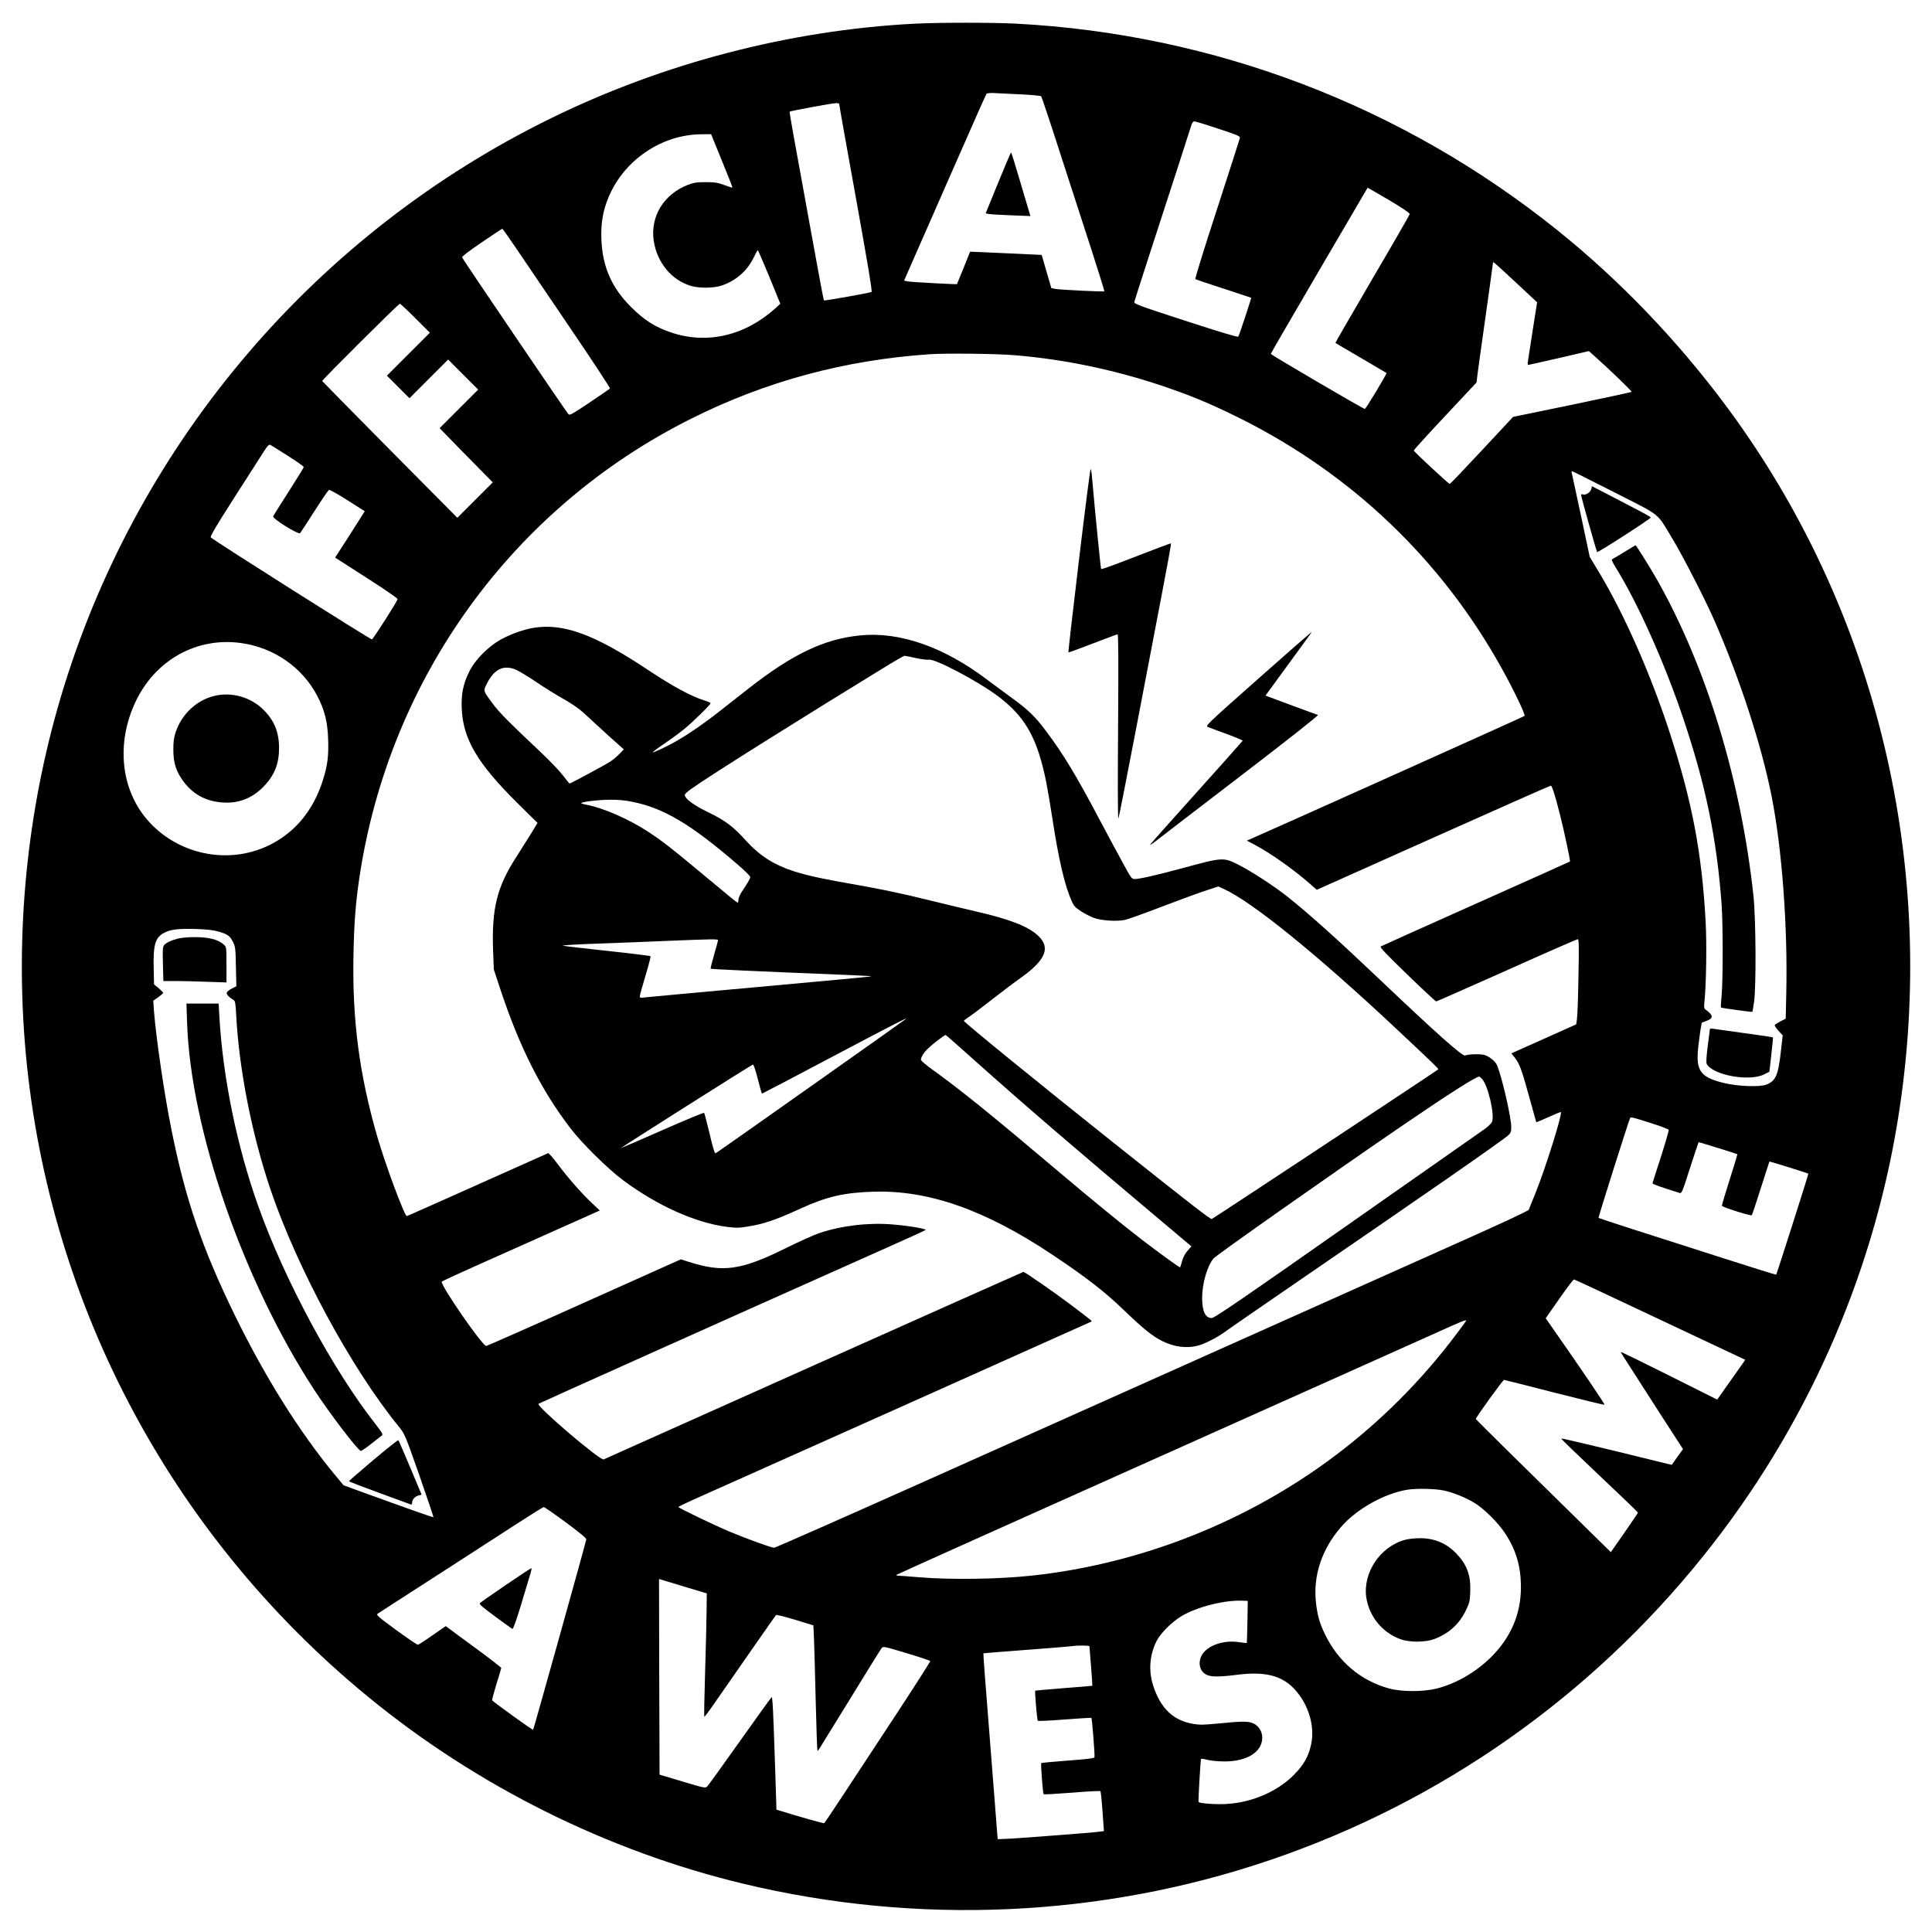 <?xml version="1.0" standalone="no"?>
<!DOCTYPE svg PUBLIC "-//W3C//DTD SVG 20010904//EN"
 "http://www.w3.org/TR/2001/REC-SVG-20010904/DTD/svg10.dtd">
<svg version="1.0" xmlns="http://www.w3.org/2000/svg"
 width="1800pt" height="1800pt" viewBox="0 0 1800 1800"
 preserveAspectRatio="xMidYMid meet">
<g transform="translate(0,1800) scale(0.1,-0.1)"
fill="#000000" stroke="none">
<path d="M8515 17779 c-1160 -61 -2333 -367 -3380 -880 -2179 -1067 -3826
-2990 -4541 -5302 -326 -1055 -450 -2179 -364 -3292 186 -2383 1336 -4584
3195 -6110 1015 -834 2231 -1440 3499 -1745 1627 -391 3342 -314 4914 222
1587 540 2983 1522 4037 2838 940 1173 1563 2568 1804 4040 388 2365 -190
4776 -1599 6670 -458 615 -989 1168 -1570 1635 -1445 1160 -3200 1829 -5050
1925 -222 11 -722 11 -945 -1z m994 -658 c101 -5 187 -13 191 -18 5 -4 83
-237 173 -518 91 -280 223 -687 293 -903 70 -216 125 -394 123 -396 -6 -6
-409 14 -454 22 l-40 8 -45 154 -45 155 -230 11 c-127 6 -277 13 -333 15
l-104 4 -60 -150 c-33 -82 -61 -151 -62 -152 -4 -4 -424 19 -457 25 l-36 7
114 260 c63 143 234 532 380 865 146 333 269 610 274 616 5 6 35 9 71 7 35 -2
146 -7 247 -12z m-1689 -98 c0 -9 70 -403 156 -876 109 -607 152 -862 144
-867 -15 -9 -439 -84 -444 -79 -3 2 -59 304 -125 669 -66 366 -138 760 -159
875 -21 116 -37 212 -35 215 6 6 392 78 431 79 24 1 32 -3 32 -16z m3530 -222
c175 -57 205 -70 202 -86 -2 -10 -98 -308 -213 -663 -116 -355 -207 -648 -202
-652 4 -4 123 -44 263 -89 140 -46 256 -84 257 -85 3 -3 -111 -349 -120 -362
-4 -8 -167 41 -489 146 -426 138 -483 159 -480 176 2 10 64 204 137 429 250
769 377 1160 391 1208 10 33 20 47 32 46 9 0 109 -30 222 -68z m-4624 -299
c56 -136 100 -248 98 -250 -1 -2 -35 9 -76 24 -62 23 -89 27 -173 27 -84 0
-111 -4 -168 -26 -221 -86 -349 -293 -317 -516 29 -205 166 -372 349 -425 78
-23 213 -21 286 4 132 45 236 136 295 257 19 40 37 72 40 72 3 1 51 -112 108
-249 l102 -250 -41 -38 c-288 -261 -644 -344 -981 -228 -144 49 -245 113 -364
231 -184 182 -271 377 -281 635 -6 147 14 267 67 393 144 346 495 584 865 586
l90 1 101 -248z m6215 -366 c122 -72 194 -121 193 -130 -1 -8 -158 -281 -349
-606 -190 -326 -345 -593 -343 -595 2 -2 109 -65 238 -140 129 -76 236 -139
238 -140 6 -5 -193 -335 -202 -335 -15 0 -875 504 -876 513 0 5 201 351 446
770 246 419 448 765 451 770 2 4 6 7 7 7 2 0 91 -52 197 -114z m-8131 -451
c69 -102 295 -436 503 -742 208 -306 374 -559 370 -563 -4 -4 -90 -63 -191
-131 -158 -106 -184 -121 -196 -108 -19 19 -985 1444 -991 1461 -3 8 65 60
183 140 103 70 189 127 192 127 3 0 61 -83 130 -184z m9310 -314 c85 -79 165
-154 178 -166 l23 -21 -41 -260 c-22 -142 -42 -274 -45 -291 -3 -18 -2 -33 2
-33 4 0 134 29 287 64 l279 65 53 -47 c151 -135 351 -328 345 -333 -3 -3 -253
-57 -555 -120 l-549 -113 -291 -312 c-160 -172 -295 -313 -299 -313 -9 -1
-329 296 -335 311 -2 4 129 149 291 321 l294 314 7 64 c4 35 39 284 77 553 38
270 69 494 69 500 0 11 6 6 210 -183z m-10250 -336 l135 -135 -200 -200 -200
-200 105 -105 105 -105 180 180 180 180 140 -140 140 -140 -180 -180 -179
-179 173 -178 c96 -98 207 -211 248 -252 l74 -75 -165 -165 -165 -165 -628
633 c-345 349 -629 637 -631 641 -4 9 710 719 723 720 6 0 71 -61 145 -135z
m5590 -345 c450 -38 898 -130 1335 -274 287 -95 479 -175 755 -312 1040 -518
1878 -1317 2439 -2327 113 -202 225 -437 215 -447 -7 -7 -2383 -1074 -2553
-1147 l-34 -15 79 -42 c143 -76 353 -225 500 -353 l72 -63 1085 485 c596 267
1089 485 1095 485 12 0 37 -77 87 -274 36 -141 97 -427 92 -432 -1 -2 -395
-179 -875 -393 -481 -215 -880 -394 -888 -399 -11 -6 48 -69 246 -260 143
-139 265 -252 271 -252 5 0 301 131 658 290 356 160 654 290 661 290 10 0 12
-68 6 -347 -3 -192 -9 -370 -14 -398 l-7 -49 -302 -135 -302 -135 29 -36 c46
-58 67 -113 136 -365 36 -132 66 -240 67 -241 1 -1 51 20 111 47 60 27 113 49
117 49 23 0 -145 -535 -241 -770 -29 -69 -54 -132 -56 -140 -3 -10 -236 -119
-572 -269 -536 -240 -2118 -948 -5119 -2290 -727 -325 -1330 -591 -1341 -591
-25 0 -254 83 -417 151 -142 60 -475 220 -475 229 0 3 71 37 158 76 647 288
3688 1649 3692 1652 6 4 -1 10 -202 162 -144 109 -420 300 -433 300 -3 0 -882
-392 -1953 -871 -1071 -479 -1952 -873 -1958 -876 -33 -13 -629 496 -607 518
7 6 1773 798 3188 1429 226 100 414 186 418 190 13 11 -151 39 -306 52 -224
19 -478 -11 -685 -81 -48 -16 -186 -78 -307 -138 -420 -208 -587 -232 -906
-130 l-76 24 -899 -403 c-494 -222 -906 -403 -914 -404 -36 -1 -436 579 -414
600 5 4 140 67 299 138 160 71 489 218 732 327 l441 197 -71 67 c-99 93 -226
238 -320 364 -44 59 -85 106 -91 103 -6 -2 -303 -135 -660 -295 -357 -160
-652 -291 -656 -291 -21 0 -200 480 -275 740 -167 578 -233 1081 -222 1685 6
309 20 493 57 740 281 1851 1426 3432 3089 4264 697 349 1431 547 2226 601
156 10 621 5 795 -10z m-6779 -936 c82 -52 149 -100 149 -105 0 -6 -63 -108
-140 -228 -76 -119 -142 -224 -145 -232 -8 -21 236 -173 251 -156 6 7 66 99
134 205 68 107 129 196 135 198 7 3 85 -41 173 -97 l160 -102 -29 -46 c-15
-25 -77 -122 -137 -216 l-110 -170 27 -17 c14 -9 145 -93 291 -187 150 -96
265 -175 264 -183 -2 -20 -225 -369 -239 -375 -11 -4 -1474 922 -1501 950 -8
9 49 106 223 377 129 201 252 393 274 428 28 44 45 62 55 58 8 -3 82 -49 165
-102z m12364 -343 c445 -227 385 -179 543 -441 97 -162 304 -566 386 -754 238
-547 435 -1152 530 -1626 99 -496 153 -1227 138 -1858 l-5 -223 -48 -24 c-26
-14 -50 -29 -54 -35 -3 -5 12 -29 34 -53 l40 -43 -18 -159 c-25 -217 -48 -267
-137 -301 -61 -23 -264 -15 -389 15 -222 54 -265 112 -244 326 6 55 16 131 22
169 l12 68 45 17 c65 24 63 52 -6 102 -19 13 -20 21 -13 89 16 161 21 529 10
735 -36 649 -128 1130 -343 1785 -173 527 -415 1075 -642 1454 l-95 158 -81
382 c-45 209 -84 389 -86 399 -3 9 -2 17 3 17 4 0 183 -90 398 -199z m-12799
-1402 c304 -42 569 -225 708 -489 70 -134 97 -239 103 -403 6 -159 -5 -248
-49 -387 -90 -283 -260 -487 -503 -606 -383 -186 -858 -85 -1137 243 -243 285
-285 709 -108 1089 183 393 571 611 986 553z m-214 -2687 c88 -25 111 -41 139
-99 22 -44 24 -63 27 -230 l4 -182 -42 -21 c-22 -11 -44 -28 -47 -37 -6 -16
19 -43 62 -69 16 -9 20 -30 26 -150 28 -507 146 -1104 319 -1616 249 -734 752
-1664 1192 -2205 59 -72 60 -74 195 -458 74 -213 133 -388 131 -390 -4 -4
-254 85 -725 256 l-112 41 -84 101 c-327 396 -649 909 -932 1489 -302 619
-459 1079 -589 1730 -67 334 -142 848 -162 1104 l-6 91 46 32 c25 18 46 36 46
41 0 4 -19 24 -42 44 l-43 35 -3 149 c-6 221 15 289 99 332 59 31 131 39 289
35 102 -3 165 -10 212 -23z m13345 -1784 c91 -29 167 -58 170 -64 2 -7 -30
-119 -72 -250 -43 -132 -78 -243 -79 -248 -1 -8 81 -37 251 -90 21 -7 26 5 98
231 43 131 78 239 80 241 3 3 356 -107 362 -112 1 -1 -31 -108 -72 -236 -41
-129 -74 -239 -72 -244 4 -13 270 -97 278 -88 4 4 41 117 84 252 43 135 79
246 80 248 3 3 357 -107 363 -113 3 -3 -294 -935 -300 -941 -2 -2 -229 69
-503 157 -275 88 -646 207 -824 264 -178 57 -325 106 -328 108 -4 4 283 910
294 930 7 12 18 9 190 -45z m-23 -1780 c375 -177 732 -345 794 -374 l112 -53
-58 -83 c-32 -46 -91 -129 -131 -185 l-72 -103 -449 225 c-248 124 -450 223
-450 219 0 -3 35 -60 79 -127 43 -67 173 -270 289 -450 l212 -328 -52 -72
c-28 -40 -51 -73 -52 -74 -1 -1 -71 15 -156 37 -462 114 -872 212 -875 208 -3
-2 157 -157 355 -344 198 -186 360 -342 360 -347 0 -4 -57 -88 -126 -187
l-126 -181 -202 198 c-722 708 -1056 1038 -1056 1043 0 15 253 365 263 364 7
-1 218 -54 470 -119 251 -64 461 -115 466 -113 7 2 -210 323 -495 730 l-53 76
126 181 c70 100 131 181 137 181 5 0 316 -145 690 -322z m-1694 -62 c0 -3 -43
-62 -96 -132 -321 -427 -704 -810 -1129 -1129 -814 -612 -1805 -1004 -2815
-1114 -311 -34 -751 -41 -1055 -16 -99 8 -189 15 -200 15 -12 0 -15 3 -10 9 6
5 1079 487 2385 1071 1306 585 2492 1115 2635 1180 241 109 285 127 285 116z
m-212 -1582 c85 -17 203 -64 289 -116 86 -51 216 -180 282 -278 105 -157 151
-312 151 -508 0 -252 -95 -471 -284 -657 -140 -137 -325 -243 -502 -287 -123
-31 -323 -31 -439 0 -268 72 -481 253 -605 515 -47 98 -67 172 -80 290 -26
249 54 491 232 698 143 167 399 312 616 349 82 14 259 11 340 -6z m-8177 -297
c137 -102 193 -148 191 -160 -6 -37 -490 -1768 -495 -1773 -5 -5 -371 259
-382 275 -2 4 16 72 40 150 25 79 45 147 45 151 0 5 -102 84 -227 176 -126 92
-242 178 -259 191 l-31 23 -124 -86 c-68 -48 -130 -87 -136 -88 -7 0 -98 62
-203 138 -166 122 -188 141 -172 151 9 7 253 164 542 350 289 186 631 407 760
491 129 84 240 153 246 153 5 1 98 -63 205 -142z m1139 -610 l175 -52 -2 -170
c-1 -94 -7 -351 -14 -573 -7 -221 -10 -404 -7 -407 2 -2 47 57 99 133 313 450
562 808 569 815 4 4 84 -15 178 -44 l170 -52 6 -131 c3 -72 10 -333 16 -581 6
-247 13 -451 16 -454 6 -6 -21 -47 297 469 157 256 292 474 300 484 14 19 20
18 233 -46 120 -36 219 -69 221 -74 1 -5 -136 -220 -306 -479 -170 -259 -391
-595 -492 -748 -100 -153 -186 -280 -190 -283 -7 -4 -257 67 -415 117 l-30 9
-12 383 c-18 542 -24 668 -33 665 -4 -2 -136 -185 -294 -408 -158 -223 -295
-413 -305 -423 -17 -18 -24 -17 -231 45 l-214 64 -3 912 -2 911 47 -14 c27 -8
127 -39 223 -68z m5212 -317 c-2 -107 -5 -196 -6 -197 -2 -2 -36 2 -77 8 -136
20 -280 -28 -336 -112 -48 -74 -28 -165 44 -195 43 -18 120 -18 283 3 256 32
414 -8 531 -135 129 -139 191 -342 155 -512 -24 -113 -68 -192 -161 -286 -168
-170 -433 -275 -692 -273 -91 0 -189 10 -196 20 -5 7 18 397 23 402 3 3 30 -1
60 -9 30 -8 100 -15 155 -15 213 -1 355 88 355 222 0 56 -31 107 -80 131 -44
23 -108 23 -324 1 -141 -14 -182 -14 -240 -4 -186 31 -305 147 -373 359 -44
138 -32 285 33 414 37 72 141 176 230 230 142 85 390 149 559 145 l60 -2 -3
-195z m-1472 -227 c0 -5 7 -89 15 -187 8 -99 13 -181 12 -182 -1 -1 -121 -11
-266 -22 -145 -12 -265 -22 -266 -24 -6 -6 17 -273 24 -280 3 -4 116 1 251 12
134 10 246 17 248 15 7 -6 34 -355 29 -368 -3 -8 -77 -18 -248 -30 -134 -10
-246 -21 -248 -23 -6 -6 15 -283 22 -290 3 -4 122 3 264 14 142 12 261 18 265
14 4 -4 13 -89 20 -189 l13 -183 -30 -4 c-16 -3 -93 -10 -170 -16 -77 -6 -250
-19 -385 -30 -135 -10 -281 -21 -325 -22 l-80 -3 -17 220 c-19 242 -79 1010
-103 1314 -8 107 -14 195 -13 197 3 2 170 15 613 49 110 9 209 17 220 19 40 7
155 6 155 -1z"/>
<path d="M9299 16296 l-116 -284 31 -6 c17 -3 111 -8 208 -12 l178 -7 -13 44
c-7 24 -47 158 -88 296 -41 139 -76 253 -79 253 -3 0 -57 -128 -121 -284z"/>
<path d="M10052 12779 c-56 -469 -100 -854 -98 -857 3 -2 104 35 226 82 122
47 226 86 232 86 8 0 9 -247 5 -867 -4 -508 -3 -860 3 -848 5 11 75 367 156
790 81 424 190 995 243 1270 53 275 94 501 91 503 -4 1 -150 -54 -326 -122
-175 -69 -321 -122 -325 -118 -4 6 -51 471 -86 865 -3 37 -9 67 -12 67 -4 0
-53 -383 -109 -851z"/>
<path d="M4967 12150 c-86 -15 -190 -51 -282 -98 -126 -65 -255 -192 -313
-309 -57 -116 -76 -208 -70 -346 13 -284 146 -510 518 -878 l188 -186 -57 -94
c-32 -52 -95 -152 -141 -224 -180 -278 -230 -481 -216 -869 l7 -179 63 -191
c178 -536 383 -941 657 -1296 103 -134 343 -370 480 -473 324 -241 680 -401
976 -438 84 -10 112 -10 198 5 150 25 246 58 490 169 237 108 401 146 670 154
516 17 1044 -169 1673 -589 314 -210 484 -341 671 -522 174 -167 255 -232 346
-279 115 -58 237 -73 346 -41 66 19 180 79 251 132 29 22 328 228 663 458
1210 829 1920 1322 1966 1366 25 22 29 34 29 78 0 89 -84 454 -131 573 -15 36
-69 82 -115 97 -36 12 -151 10 -184 -4 -24 -10 -284 222 -775 689 -404 384
-668 622 -875 787 -125 100 -348 245 -465 303 -138 69 -144 68 -520 -34 -241
-65 -399 -101 -443 -101 -27 0 -35 10 -104 138 -42 75 -140 259 -219 407 -222
421 -342 620 -508 840 -99 132 -163 193 -317 305 -71 52 -176 129 -233 172
-400 302 -812 445 -1177 408 -335 -33 -630 -174 -1040 -495 -76 -60 -202 -158
-279 -219 -186 -145 -356 -257 -490 -322 -60 -30 -116 -54 -123 -54 -7 0 38
34 98 75 61 41 146 103 188 137 80 64 252 232 252 246 0 5 -26 16 -57 26 -127
40 -295 131 -528 286 -496 330 -788 437 -1068 390z m3566 -281 c50 -11 105
-18 121 -15 55 11 449 -196 634 -333 222 -164 334 -331 412 -609 37 -131 60
-249 105 -539 60 -390 114 -619 179 -767 21 -47 35 -62 86 -95 34 -22 87 -50
119 -62 69 -26 214 -36 290 -20 29 6 177 59 328 117 152 58 336 126 410 151
l134 44 52 -24 c265 -121 866 -608 1605 -1301 353 -331 397 -374 392 -379 -16
-15 -2098 -1391 -2110 -1394 -14 -3 -169 116 -910 706 -660 525 -1400 1127
-1400 1140 0 3 22 20 48 37 26 17 124 91 217 164 94 73 213 163 266 200 232
166 280 281 160 393 -92 87 -272 156 -586 227 -93 22 -305 72 -470 113 -184
46 -416 95 -600 127 -340 59 -476 88 -614 131 -190 61 -322 145 -452 288 -116
129 -193 187 -346 261 -139 67 -223 129 -223 164 0 8 28 34 63 58 170 122
1043 669 1847 1161 69 42 131 77 138 77 7 0 54 -9 105 -21z m-3716 -113 c28
-14 112 -65 185 -114 73 -50 187 -120 253 -157 76 -43 144 -90 185 -129 36
-34 134 -123 218 -200 l154 -138 -39 -40 c-21 -22 -58 -54 -82 -70 -37 -26
-374 -208 -385 -208 -2 0 -28 33 -59 73 -30 40 -121 136 -203 213 -289 272
-387 370 -449 452 -94 126 -93 123 -63 185 72 147 163 189 285 133z m1074
-1226 c296 -60 545 -209 981 -584 65 -56 118 -108 118 -116 0 -15 -20 -50 -77
-135 -18 -27 -33 -62 -33 -77 0 -15 -3 -28 -6 -28 -8 0 -57 40 -339 275 -273
228 -360 296 -495 385 -177 116 -412 220 -569 251 -34 6 -59 14 -56 17 13 13
158 30 263 31 79 1 145 -5 213 -19z m799 -1290 c0 -5 -17 -66 -37 -135 -20
-69 -34 -127 -32 -130 6 -5 376 -22 1332 -61 92 -4 166 -8 164 -11 -2 -2 -474
-46 -1048 -98 -574 -52 -1059 -96 -1076 -99 -26 -4 -33 -1 -32 12 0 9 24 96
53 192 29 96 50 178 47 181 -3 4 -181 26 -396 49 -214 23 -403 45 -420 49 -17
4 131 13 335 20 201 7 498 19 660 26 394 16 450 17 450 5z m1749 -734 c-17
-15 -1762 -1248 -1772 -1251 -8 -4 -26 54 -56 183 -25 103 -47 190 -51 194 -3
4 -179 -69 -390 -162 -211 -93 -385 -168 -386 -167 -3 3 1217 776 1231 779 6
2 26 -59 45 -134 19 -76 37 -138 40 -137 3 0 302 157 665 349 572 302 695 365
674 346z m637 -382 c451 -404 952 -834 1682 -1448 l342 -288 -34 -39 c-22 -23
-42 -60 -52 -96 -9 -32 -18 -59 -19 -61 -4 -4 -189 130 -355 257 -177 136
-460 367 -790 646 -618 523 -906 755 -1162 939 -60 43 -108 84 -108 92 0 25
26 67 67 106 46 45 156 128 164 125 4 -1 123 -106 265 -233z m4732 -176 c55
-60 119 -332 93 -399 -5 -15 -38 -46 -73 -71 -35 -24 -613 -430 -1286 -901
-960 -674 -1228 -857 -1252 -857 -60 0 -90 62 -90 188 0 133 48 300 107 368
26 31 1126 805 1751 1232 421 288 693 462 723 462 3 0 15 -10 27 -22z"/>
<path d="M11720 11674 c-492 -436 -492 -437 -464 -448 16 -7 95 -36 177 -66
81 -30 146 -58 145 -61 -2 -4 -194 -220 -428 -480 -234 -260 -429 -479 -434
-488 -5 -9 19 7 55 35 35 28 392 302 793 609 427 327 724 561 715 564 -18 5
-425 156 -461 170 l-28 10 181 248 c253 346 251 343 246 343 -2 0 -226 -196
-497 -436z"/>
<path d="M14826 13445 c-8 -31 -49 -59 -76 -52 -11 3 -20 2 -20 -1 -1 -14 143
-527 150 -535 7 -8 500 310 500 322 0 3 -53 34 -117 67 -65 34 -188 98 -274
143 l-157 81 -6 -25z"/>
<path d="M15130 12855 c-58 -35 -109 -66 -113 -67 -5 -2 13 -39 41 -83 202
-327 448 -877 618 -1379 214 -631 319 -1138 364 -1755 13 -185 13 -703 0 -845
-6 -60 -9 -111 -6 -113 5 -5 289 -44 292 -40 2 1 9 43 16 92 21 142 17 775 -5
985 -117 1087 -442 2147 -905 2960 -63 110 -188 310 -194 310 -2 0 -50 -30
-108 -65z"/>
<path d="M15930 8408 c-1 -7 -9 -78 -20 -158 -12 -94 -15 -150 -9 -162 57
-105 394 -167 535 -98 l49 25 18 159 c10 87 17 160 15 161 -2 2 -120 20 -263
39 -143 20 -275 39 -292 41 -23 4 -33 2 -33 -7z"/>
<path d="M1995 11516 c-164 -41 -299 -167 -357 -333 -18 -54 -23 -89 -23 -168
0 -125 26 -205 99 -302 90 -118 211 -181 367 -190 145 -9 273 42 377 151 99
102 142 211 142 356 0 147 -44 256 -144 356 -120 120 -299 170 -461 130z"/>
<path d="M1652 9254 c-63 -17 -102 -36 -123 -60 -13 -16 -15 -44 -11 -176 l4
-158 112 0 c62 0 195 -3 294 -7 l182 -6 0 165 c0 158 -1 165 -22 185 -56 51
-144 73 -286 72 -53 0 -121 -7 -150 -15z"/>
<path d="M1743 8473 c33 -994 519 -2400 1182 -3418 136 -210 404 -562 436
-573 5 -2 48 27 96 65 48 37 94 73 101 79 12 9 3 26 -55 100 -402 511 -852
1348 -1098 2040 -198 556 -329 1197 -361 1762 l-7 122 -150 0 -150 0 6 -177z"/>
<path d="M3478 4397 c-125 -106 -227 -194 -227 -197 -1 -3 126 -52 282 -109
155 -57 288 -106 295 -108 7 -3 12 4 12 19 0 28 26 56 63 66 l25 7 -105 250
c-58 138 -108 253 -111 257 -4 4 -109 -80 -234 -185z"/>
<path d="M13091 3654 c-233 -63 -397 -309 -361 -541 28 -176 150 -324 318
-385 84 -31 235 -30 317 2 135 52 233 141 293 268 33 68 37 87 40 173 6 149
-29 248 -126 351 -92 99 -208 148 -344 147 -46 0 -107 -7 -137 -15z"/>
<path d="M4714 3234 c-126 -86 -235 -162 -242 -169 -11 -10 16 -33 139 -124
84 -62 157 -115 163 -117 7 -2 36 79 74 203 34 115 73 243 86 286 14 42 21 77
17 77 -5 0 -111 -70 -237 -156z"/>
</g>
</svg>
